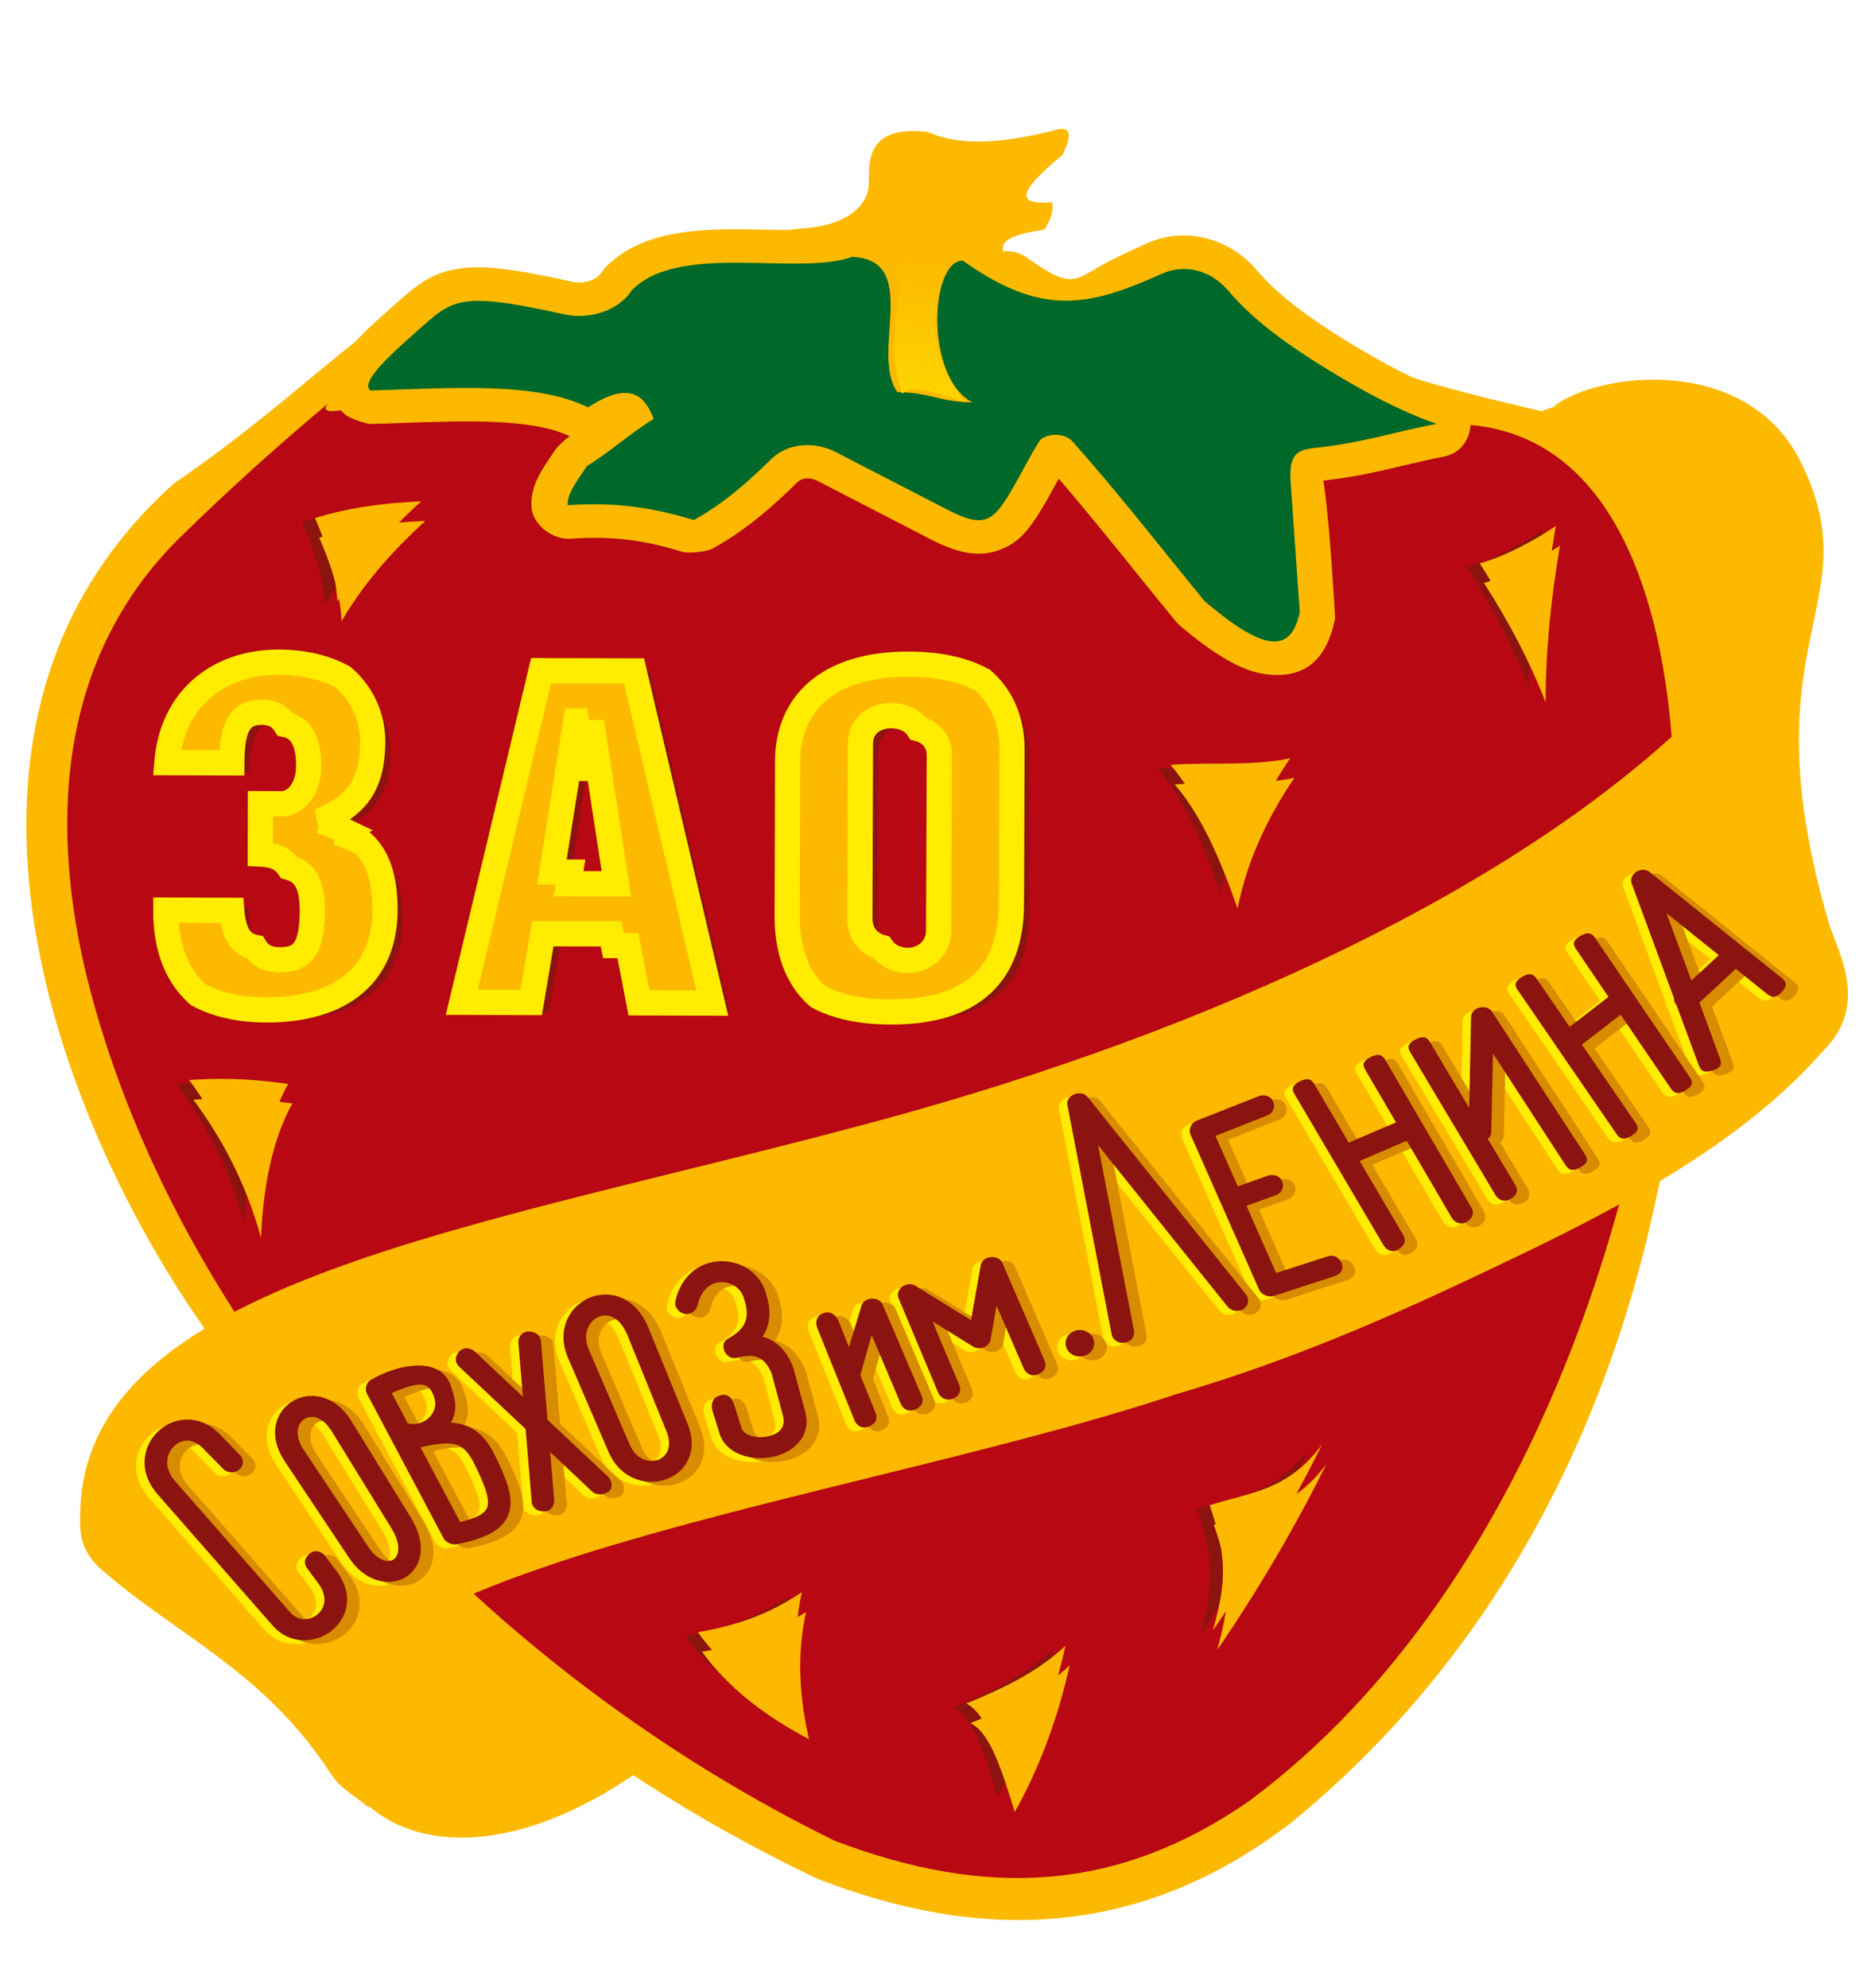 <svg width="16" height="17" viewBox="0 0 16 17" fill="none" xmlns="http://www.w3.org/2000/svg">
<path d="M13.057 3.568C14.002 4.134 14.001 5.327 14.21 6.614C16.077 5.186 15.002 2.695 13.057 3.568Z" fill="url(#paint0_linear)"/>
<path d="M13.366 3.458C14.1 3.898 14.606 4.643 14.768 5.643C16.219 4.533 14.877 2.779 13.366 3.458Z" fill="url(#paint1_linear)"/>
<path d="M5.498 15.121C3.194 16.758 1.889 14.574 3.762 13.663C4.34 14.149 4.919 14.635 5.498 15.121Z" fill="url(#paint2_linear)"/>
<path d="M3.774 2.445C3.113 2.747 2.544 3.412 1.491 4.131C-0.77 6.147 0.436 9.472 1.723 11.322C3.124 13.623 4.935 15.078 6.977 16.059C8.372 16.606 9.737 16.585 11.039 15.587C12.685 14.243 13.726 12.364 14.177 10.18C14.642 8.271 15.087 5.061 13.338 3.553C12.297 3.306 11.395 3.112 10.711 2.53C10.401 2.188 10.151 2.019 9.486 2.344C9.217 2.553 8.455 2.324 8.58 2.142C8.548 2.061 8.665 2.002 8.93 1.964C8.987 1.879 9.01 1.801 8.998 1.73C8.763 1.745 8.617 1.71 9.087 1.324C9.156 1.175 9.19 1.053 8.982 1.123C8.459 1.251 8.148 1.225 7.934 1.128C7.475 1.076 7.423 1.297 7.43 1.557C7.432 1.78 7.205 1.931 6.874 1.952C6.206 2.025 5.605 2.065 5.161 2.428C4.734 2.62 4.161 2.249 3.774 2.445Z" fill="url(#paint3_linear)"/>
<path d="M14.319 6.991C14.332 5.502 13.95 3.632 12.424 3.627C8.585 4.774 5.356 2.975 4.343 3.154C3.724 3.263 2.621 3.672 2.805 3.45C2.288 3.885 1.916 4.228 1.545 4.59C0.496 5.616 0.379 7.088 0.809 8.605C1.666 11.633 4.213 14.307 7.139 15.74C8.431 16.23 9.555 16.182 10.683 15.399C13.175 13.55 14.294 9.831 14.319 6.991V6.991Z" fill="url(#paint4_linear)"/>
<path fill-rule="evenodd" clip-rule="evenodd" d="M10.236 12.905C10.403 13.373 10.364 13.607 10.264 13.976C10.618 13.456 10.93 12.925 11.198 12.384C10.902 12.784 10.58 12.793 10.236 12.905ZM8.154 14.6C8.329 14.684 8.429 15.029 8.534 15.359C8.742 14.988 8.898 14.57 9.004 14.105C8.76 14.334 8.461 14.473 8.154 14.6V14.6ZM6.749 13.648C6.665 14.028 6.694 14.388 6.774 14.737C6.371 14.526 6.067 14.277 5.86 13.99C6.138 13.939 6.422 13.866 6.749 13.648V13.648ZM1.51 9.269C1.743 9.25 2.012 9.253 2.356 9.301C2.197 9.588 2.108 9.971 2.088 10.451C1.956 9.971 1.75 9.596 1.51 9.269V9.269ZM2.586 4.463C2.678 4.68 2.761 4.903 2.777 5.176C2.948 4.883 3.187 4.598 3.493 4.32C3.183 4.333 2.878 4.371 2.586 4.463ZM12.546 4.85C12.762 5.188 12.936 5.519 13.074 5.872C13.071 5.438 13.12 4.98 13.195 4.532C13.004 4.661 12.753 4.793 12.546 4.85ZM9.902 6.573C10.136 6.849 10.297 7.228 10.438 7.636C10.521 7.219 10.699 6.848 10.925 6.518C10.595 6.586 10.226 6.549 9.902 6.573Z" fill="#8B1310"/>
<path d="M2.955 3.547C2.751 3.369 2.816 3.162 3.03 2.93C3.136 2.815 3.288 2.681 3.451 2.538C3.619 2.391 3.755 2.306 4.012 2.288C4.208 2.275 4.468 2.314 4.902 2.411C4.945 2.42 5 2.417 5.051 2.398C5.088 2.385 5.12 2.364 5.139 2.335C5.141 2.332 5.172 2.291 5.174 2.289C5.514 1.941 6.058 1.953 6.561 1.964C6.812 1.969 7.05 1.975 7.173 1.929C7.338 1.869 7.258 2.005 7.298 2.165C7.342 2.34 7.34 2.51 7.338 2.682C7.336 2.834 7.334 3.423 7.371 3.547C7.462 3.556 8.169 3.536 8.26 3.55C8.277 3.552 8.293 3.555 8.31 3.557C8.308 3.496 8.308 2.998 8.308 2.936C8.307 2.753 8.306 2.571 8.289 2.476C8.244 2.232 8.569 2.052 8.781 2.202C9.218 2.511 9.168 2.381 9.576 2.188C9.646 2.154 9.72 2.12 9.8 2.084C9.965 2.009 10.145 1.994 10.318 2.038L10.319 2.039C10.477 2.079 10.626 2.169 10.746 2.308C10.824 2.399 10.912 2.485 11.018 2.571C11.131 2.663 11.259 2.753 11.409 2.849C11.517 2.918 11.677 3.016 11.853 3.112C12.024 3.204 12.214 3.296 12.391 3.356C12.659 3.447 12.627 3.851 12.347 3.904C12.245 3.923 12.12 3.953 11.996 3.982C11.785 4.032 11.577 4.081 11.317 4.109C11.328 4.181 11.366 4.417 11.418 5.286C11.344 5.648 11.155 5.806 10.825 5.765C10.625 5.741 10.387 5.601 10.091 5.35C10.089 5.348 10.055 5.313 10.054 5.312C9.928 5.158 9.831 5.039 9.734 4.918C9.505 4.634 9.274 4.348 9.054 4.093C9.045 4.107 9.038 4.122 9.03 4.136C8.999 4.193 8.968 4.251 8.909 4.35C8.8 4.531 8.707 4.647 8.54 4.705C8.367 4.765 8.196 4.733 7.958 4.611L6.988 4.11C6.96 4.096 6.922 4.088 6.883 4.092C6.862 4.095 6.839 4.105 6.819 4.124C6.721 4.22 6.615 4.319 6.495 4.417C6.375 4.515 6.242 4.609 6.091 4.692C6.044 4.718 5.885 4.734 5.833 4.718C5.691 4.673 5.543 4.638 5.386 4.617C5.234 4.598 5.067 4.592 4.88 4.606C4.724 4.618 4.557 4.485 4.545 4.34C4.532 4.166 4.625 4.028 4.719 3.89C4.723 3.884 4.727 3.878 4.755 3.836C4.763 3.824 4.839 3.752 4.852 3.744C4.859 3.74 4.866 3.736 4.874 3.731C4.555 3.577 3.99 3.597 3.425 3.617C3.345 3.62 3.266 3.623 3.177 3.625C3.131 3.627 2.988 3.576 2.955 3.547V3.547Z" fill="url(#paint5_linear)"/>
<path d="M3.167 3.339C3.077 3.261 3.35 3.02 3.664 2.745C3.895 2.543 4.03 2.511 4.831 2.689C5.014 2.73 5.279 2.674 5.404 2.481C5.809 2.067 6.827 2.365 7.287 2.196C7.884 2.223 7.436 3.019 7.674 3.353C7.954 3.355 8.035 3.438 8.316 3.44C7.91 3.233 7.95 2.235 8.232 2.228C8.905 2.704 9.295 2.629 9.935 2.341C10.124 2.256 10.346 2.302 10.504 2.486C10.684 2.697 10.907 2.875 11.233 3.084C11.456 3.226 11.897 3.493 12.285 3.624C11.929 3.692 11.645 3.788 11.261 3.828C11.093 3.845 11.021 3.878 11.037 4.122C11.063 4.493 11.089 4.863 11.115 5.234C11.039 5.6 10.797 5.563 10.3 5.139C9.928 4.685 9.552 4.201 9.17 3.773C9.116 3.711 8.98 3.693 8.895 3.761C8.781 3.944 8.743 4.037 8.639 4.211C8.49 4.459 8.412 4.518 8.108 4.361L7.138 3.861C6.997 3.789 6.759 3.766 6.594 3.927C6.405 4.112 6.194 4.303 5.933 4.447C5.614 4.347 5.267 4.289 4.855 4.32C4.847 4.22 4.944 4.1 5.02 3.984C5.222 3.862 5.387 3.705 5.589 3.583C5.482 3.273 5.265 3.332 5.028 3.483C4.582 3.261 3.856 3.319 3.167 3.339V3.339Z" fill="url(#paint6_linear)"/>
<path d="M0.873 13.425C0.738 13.312 0.675 13.167 0.686 12.989C0.662 10.937 4.078 10.518 7.57 9.567C10.287 8.827 12.99 7.608 14.537 6.07C16.04 4.576 15.234 2.975 13.285 3.476C13.671 3.178 14.94 3.025 15.399 3.95C16.01 5.181 14.922 5.441 15.638 7.887C15.708 8.128 15.995 8.584 15.593 8.983C14.974 9.689 14.081 10.214 12.976 10.742C12.118 11.153 11.19 11.589 10.043 11.926C8.472 12.449 6.163 12.874 4.627 13.408C3.506 13.798 2.797 14.182 3.089 15.026C3.293 14.553 3.529 14.245 3.865 14.005C3.448 14.454 3.272 14.917 3.155 15.457C3.048 15.364 2.911 15.293 2.835 15.176C2.264 14.291 1.523 13.992 0.873 13.425V13.425Z" fill="url(#paint7_linear)"/>
<path d="M2.797 14.744C2.595 14.491 2.352 14.272 2.094 14.068C1.738 13.795 1.357 13.553 1.018 13.261C0.94 13.19 0.911 13.113 0.913 13.012C0.98 11.41 3.155 10.94 4.485 10.572C5.705 10.252 6.938 9.974 8.149 9.624C9.173 9.316 10.163 8.957 11.133 8.524C12.506 7.889 14.457 6.857 15.229 5.553C15.078 6.396 15.196 7.155 15.426 7.971C15.502 8.192 15.624 8.414 15.55 8.65C15.405 9.022 14.714 9.501 14.414 9.704C13.145 10.542 11.468 11.278 9.97 11.726C8.965 12.054 7.929 12.293 6.901 12.548C5.968 12.781 5.031 13.016 4.138 13.361C3.528 13.605 2.714 14.009 2.797 14.744V14.744Z" fill="url(#paint8_linear)"/>
<path fill-rule="evenodd" clip-rule="evenodd" d="M3.99 11.592L4.4 11.976L4.361 11.514C4.357 11.47 4.389 11.418 4.45 11.418C4.511 11.418 4.55 11.456 4.553 11.5L4.609 12.173L5.13 12.663C5.164 12.695 5.169 12.762 5.13 12.789C5.09 12.817 5.027 12.82 4.993 12.788L4.632 12.449L4.667 12.861C4.67 12.906 4.639 12.957 4.578 12.957C4.517 12.957 4.478 12.919 4.474 12.875L4.422 12.252L3.853 11.717C3.819 11.685 3.813 11.635 3.854 11.591C3.894 11.546 3.957 11.56 3.99 11.592V11.592ZM9.434 11.441L9.055 9.481C9.039 9.398 9.174 9.344 9.228 9.412L10.582 11.101C10.611 11.137 10.608 11.196 10.562 11.226C10.516 11.256 10.456 11.243 10.427 11.207L9.318 9.824L9.624 11.409C9.633 11.453 9.61 11.503 9.546 11.513C9.482 11.523 9.442 11.485 9.434 11.441V11.441ZM10.764 9.572L10.322 9.746L10.513 10.178L10.768 10.087C10.813 10.071 10.875 10.085 10.893 10.138C10.912 10.19 10.883 10.237 10.838 10.253L10.586 10.343L10.841 10.919L11.276 10.777C11.322 10.763 11.373 10.772 11.4 10.832C11.426 10.892 11.386 10.931 11.34 10.946L10.818 11.115C10.775 11.129 10.714 11.104 10.697 11.065L10.107 9.732C10.089 9.692 10.115 9.633 10.159 9.616L10.689 9.407C10.733 9.389 10.793 9.399 10.816 9.454C10.838 9.51 10.809 9.554 10.764 9.572V9.572ZM11.175 9.316L11.462 9.803L11.866 9.63L11.61 9.192C11.587 9.153 11.564 9.114 11.649 9.071C11.735 9.029 11.758 9.069 11.78 9.108L12.511 10.359C12.534 10.399 12.527 10.448 12.472 10.48C12.416 10.513 12.363 10.483 12.34 10.444L11.957 9.788L11.555 9.96L11.928 10.594C11.951 10.633 11.948 10.677 11.889 10.715C11.831 10.752 11.781 10.718 11.758 10.679L11.005 9.401C10.982 9.362 10.959 9.322 11.044 9.28C11.129 9.237 11.152 9.276 11.175 9.316V9.316ZM12.164 8.957L12.492 9.506L12.508 8.728C12.509 8.646 12.641 8.613 12.687 8.684L13.475 9.893C13.499 9.931 13.524 9.97 13.442 10.016C13.359 10.062 13.334 10.024 13.309 9.985L12.694 9.041L12.681 9.693C12.681 9.723 12.68 9.754 12.649 9.77L12.884 10.164C12.908 10.203 12.91 10.25 12.847 10.285C12.783 10.319 12.739 10.289 12.715 10.249L11.995 9.043C11.972 9.003 11.948 8.964 12.033 8.921C12.117 8.878 12.141 8.918 12.164 8.957ZM13.077 8.414L13.351 8.814L13.683 8.557L13.412 8.159C13.387 8.121 13.361 8.084 13.443 8.036C13.524 7.989 13.55 8.027 13.576 8.065L14.371 9.234C14.397 9.272 14.423 9.31 14.341 9.357C14.259 9.404 14.234 9.367 14.208 9.329L13.787 8.71L13.455 8.966L13.907 9.623C13.933 9.661 13.959 9.699 13.877 9.747C13.795 9.794 13.769 9.757 13.743 9.719L13.246 8.993C13.24 8.986 13.235 8.979 13.232 8.973L12.914 8.51C12.888 8.472 12.862 8.434 12.944 8.386C13.025 8.339 13.051 8.376 13.077 8.414V8.414ZM15.028 8.524L14.772 8.318L14.461 8.606L14.633 9.073C14.649 9.115 14.664 9.158 14.573 9.187C14.482 9.215 14.466 9.173 14.451 9.131L14.265 8.628C14.245 8.605 14.241 8.586 14.244 8.571L13.881 7.586C13.852 7.507 13.967 7.435 14.035 7.49L15.155 8.389C15.191 8.418 15.228 8.448 15.165 8.515C15.101 8.582 15.065 8.553 15.028 8.524V8.524ZM14.626 8.2L14.179 7.842L14.391 8.418L14.626 8.2ZM7.098 11.326L7.188 11.551L7.295 11.195C7.322 11.12 7.446 11.117 7.477 11.191L7.809 11.969C7.827 12.011 7.818 12.057 7.755 12.085C7.691 12.113 7.647 12.076 7.629 12.034L7.382 11.449L7.288 11.782C7.287 11.785 7.286 11.787 7.285 11.79L7.416 12.115C7.433 12.157 7.423 12.204 7.359 12.23C7.295 12.256 7.252 12.219 7.235 12.178L6.917 11.388C6.9 11.347 6.903 11.288 6.966 11.262C7.03 11.236 7.081 11.284 7.098 11.326V11.326ZM8.682 11.734L8.45 11.197L8.399 11.488C8.388 11.55 8.306 11.583 8.25 11.547L7.903 11.333L8.131 11.877C8.149 11.919 8.136 11.971 8.076 11.993C8.016 12.015 7.969 11.983 7.951 11.942L7.612 11.133C7.58 11.058 7.683 10.982 7.756 11.027L8.232 11.322L8.315 10.851C8.329 10.77 8.466 10.756 8.5 10.833L8.861 11.668C8.879 11.709 8.866 11.757 8.808 11.784C8.749 11.811 8.7 11.775 8.682 11.734V11.734ZM3.278 11.944L3.415 12.204C3.548 12.241 3.696 12.113 3.636 11.966C3.594 11.864 3.544 11.829 3.278 11.944ZM3.524 12.409L3.862 13.048C4.009 13.013 4.079 12.972 4.096 12.917C4.118 12.844 4.07 12.725 3.987 12.556C3.938 12.455 3.888 12.401 3.822 12.384C3.754 12.366 3.659 12.377 3.524 12.409V12.409ZM3.063 11.946C3.044 11.91 3.062 11.853 3.099 11.832C3.16 11.796 3.23 11.765 3.301 11.744C3.382 11.719 3.465 11.705 3.538 11.71C3.628 11.717 3.704 11.75 3.752 11.819C3.762 11.835 3.771 11.852 3.777 11.87C3.813 11.969 3.84 12.057 3.804 12.155C3.798 12.169 3.791 12.184 3.783 12.198C3.816 12.2 3.846 12.204 3.875 12.212C4.003 12.245 4.088 12.329 4.163 12.482C4.264 12.688 4.32 12.839 4.282 12.965C4.241 13.101 4.106 13.184 3.829 13.238C3.794 13.245 3.738 13.22 3.722 13.19L3.063 11.946ZM4.965 11.576L5.312 12.383C5.351 12.475 5.419 12.519 5.485 12.524C5.509 12.526 5.533 12.524 5.554 12.516C5.574 12.509 5.593 12.497 5.609 12.481C5.65 12.439 5.666 12.366 5.626 12.268L5.293 11.451C5.248 11.339 5.182 11.289 5.12 11.282C5.097 11.279 5.074 11.283 5.053 11.291C5.03 11.299 5.009 11.313 4.992 11.332L4.991 11.332C4.941 11.385 4.92 11.473 4.965 11.577L4.965 11.576ZM4.785 11.642C4.71 11.469 4.753 11.313 4.847 11.214L4.847 11.214C4.884 11.175 4.929 11.145 4.979 11.126C5.03 11.106 5.086 11.098 5.143 11.105C5.271 11.119 5.399 11.204 5.474 11.389L5.807 12.206C5.876 12.376 5.838 12.514 5.752 12.601C5.717 12.638 5.672 12.665 5.622 12.683C5.573 12.7 5.521 12.707 5.468 12.702C5.336 12.691 5.202 12.612 5.132 12.449L4.785 11.642ZM5.703 11.16C5.736 11.015 5.814 10.919 5.908 10.867C5.97 10.832 6.037 10.817 6.104 10.817C6.171 10.818 6.236 10.835 6.294 10.866C6.385 10.915 6.458 10.999 6.483 11.111C6.522 11.238 6.513 11.342 6.467 11.43C6.462 11.441 6.455 11.452 6.449 11.463C6.461 11.466 6.473 11.47 6.485 11.475C6.581 11.513 6.659 11.591 6.711 11.726C6.711 11.726 6.714 11.734 6.714 11.734L6.813 12.101C6.853 12.25 6.79 12.361 6.686 12.429C6.644 12.457 6.595 12.476 6.545 12.488C6.496 12.499 6.444 12.504 6.393 12.5C6.252 12.49 6.121 12.421 6.081 12.29L6.022 12.101C6.008 12.057 6.007 11.987 6.087 11.965C6.167 11.943 6.195 12.008 6.208 12.051L6.267 12.241C6.283 12.29 6.342 12.317 6.407 12.322C6.437 12.324 6.468 12.321 6.498 12.314C6.527 12.308 6.554 12.297 6.575 12.283C6.617 12.255 6.642 12.209 6.625 12.145L6.527 11.779C6.495 11.701 6.455 11.658 6.408 11.639C6.359 11.62 6.297 11.624 6.228 11.644C6.136 11.669 6.069 11.525 6.151 11.48C6.217 11.445 6.267 11.404 6.293 11.354C6.318 11.305 6.322 11.242 6.296 11.16C6.296 11.159 6.295 11.152 6.295 11.152C6.282 11.092 6.244 11.046 6.197 11.021C6.167 11.005 6.135 10.996 6.102 10.996C6.07 10.996 6.037 11.003 6.008 11.02C5.956 11.048 5.913 11.105 5.893 11.196C5.883 11.24 5.831 11.279 5.778 11.266C5.726 11.253 5.693 11.204 5.703 11.16V11.16ZM2.365 12.531L2.366 12.532C2.257 12.373 2.262 12.222 2.326 12.118C2.353 12.073 2.39 12.037 2.434 12.012C2.479 11.986 2.53 11.971 2.584 11.969C2.704 11.966 2.836 12.028 2.932 12.182L3.439 13.005C3.544 13.176 3.545 13.322 3.491 13.42C3.467 13.464 3.432 13.499 3.389 13.523C3.347 13.547 3.299 13.559 3.247 13.559C3.134 13.559 3.008 13.497 2.914 13.356L2.365 12.531ZM2.529 12.437L2.529 12.438L3.079 13.263C3.133 13.345 3.196 13.38 3.247 13.381C3.262 13.381 3.277 13.377 3.289 13.37C3.301 13.364 3.311 13.353 3.319 13.339C3.346 13.29 3.34 13.205 3.271 13.094L2.764 12.271C2.709 12.182 2.645 12.147 2.59 12.148C2.571 12.149 2.552 12.154 2.536 12.163C2.519 12.173 2.505 12.187 2.494 12.205C2.462 12.258 2.463 12.341 2.529 12.437V12.437ZM1.835 12.593L1.662 12.415C1.605 12.357 1.543 12.342 1.491 12.356C1.467 12.363 1.445 12.375 1.425 12.391C1.405 12.408 1.388 12.43 1.376 12.455C1.344 12.522 1.35 12.611 1.424 12.696L2.41 13.821C2.455 13.872 2.512 13.886 2.564 13.875C2.588 13.87 2.611 13.86 2.632 13.845C2.653 13.831 2.67 13.812 2.682 13.79C2.714 13.734 2.712 13.656 2.648 13.569L2.552 13.441C2.525 13.404 2.527 13.358 2.577 13.317C2.626 13.277 2.684 13.303 2.711 13.34L2.807 13.468C2.918 13.617 2.915 13.762 2.854 13.872C2.828 13.918 2.792 13.957 2.75 13.987C2.707 14.018 2.658 14.039 2.606 14.05C2.488 14.075 2.357 14.044 2.26 13.934L1.274 12.808C1.147 12.664 1.141 12.505 1.199 12.383C1.222 12.335 1.256 12.293 1.296 12.259C1.337 12.224 1.385 12.198 1.438 12.184C1.556 12.152 1.691 12.179 1.805 12.296L1.979 12.473C2.011 12.507 2.018 12.562 1.972 12.599C1.925 12.637 1.868 12.626 1.835 12.593V12.593ZM9.137 11.408C9.17 11.402 9.203 11.409 9.23 11.425C9.256 11.441 9.275 11.466 9.282 11.496C9.289 11.527 9.282 11.557 9.265 11.581C9.247 11.605 9.22 11.623 9.187 11.63C9.154 11.636 9.121 11.629 9.095 11.613C9.069 11.598 9.049 11.572 9.042 11.542C9.036 11.511 9.043 11.481 9.06 11.457C9.077 11.432 9.105 11.414 9.137 11.408V11.408Z" fill="#FFEC00"/>
<path fill-rule="evenodd" clip-rule="evenodd" d="M4.171 11.592L4.58 11.976L4.541 11.514C4.537 11.469 4.569 11.418 4.63 11.418C4.691 11.418 4.73 11.456 4.733 11.5L4.789 12.173L5.31 12.662C5.344 12.694 5.349 12.762 5.31 12.789C5.27 12.816 5.207 12.82 5.173 12.788L4.812 12.449L4.847 12.861C4.85 12.905 4.819 12.957 4.758 12.957C4.697 12.957 4.658 12.919 4.654 12.875L4.603 12.252L4.033 11.717C3.999 11.685 3.994 11.635 4.034 11.591C4.075 11.546 4.137 11.56 4.171 11.592V11.592ZM9.614 11.441L9.235 9.481C9.219 9.398 9.354 9.344 9.408 9.412L10.762 11.101C10.791 11.137 10.789 11.196 10.742 11.226C10.696 11.256 10.636 11.243 10.607 11.207L9.498 9.824L9.804 11.409C9.813 11.453 9.791 11.503 9.726 11.513C9.662 11.523 9.622 11.485 9.614 11.441V11.441ZM10.944 9.572L10.502 9.746L10.693 10.178L10.949 10.087C10.994 10.07 11.055 10.085 11.074 10.138C11.092 10.19 11.063 10.237 11.018 10.253L10.767 10.343L11.021 10.918L11.457 10.777C11.502 10.763 11.553 10.772 11.58 10.832C11.606 10.892 11.566 10.931 11.52 10.946L10.998 11.115C10.955 11.129 10.894 11.104 10.877 11.064L10.288 9.732C10.27 9.691 10.296 9.633 10.339 9.616L10.869 9.407C10.914 9.389 10.973 9.399 10.996 9.454C11.018 9.51 10.989 9.554 10.944 9.572ZM11.355 9.315L11.642 9.803L12.046 9.63L11.79 9.192C11.767 9.153 11.744 9.114 11.829 9.071C11.915 9.029 11.938 9.068 11.961 9.108L12.691 10.359C12.714 10.398 12.707 10.448 12.652 10.48C12.597 10.512 12.544 10.483 12.521 10.444L12.138 9.787L11.735 9.96L12.108 10.593C12.131 10.633 12.128 10.677 12.069 10.715C12.011 10.752 11.961 10.718 11.938 10.679L11.185 9.401C11.162 9.361 11.139 9.322 11.224 9.28C11.309 9.237 11.332 9.276 11.355 9.315ZM12.344 8.957L12.672 9.506L12.688 8.728C12.69 8.645 12.821 8.613 12.867 8.683L13.655 9.893C13.68 9.931 13.705 9.97 13.622 10.016C13.539 10.062 13.514 10.023 13.489 9.985L12.874 9.041L12.861 9.693C12.861 9.723 12.86 9.754 12.829 9.769L13.065 10.164C13.088 10.203 13.09 10.25 13.027 10.285C12.963 10.319 12.919 10.288 12.895 10.249L12.175 9.042C12.152 9.003 12.128 8.964 12.213 8.921C12.297 8.878 12.321 8.917 12.344 8.957ZM13.257 8.414L13.531 8.813L13.863 8.557L13.592 8.159C13.567 8.121 13.541 8.083 13.623 8.036C13.704 7.989 13.73 8.027 13.756 8.064L14.551 9.234C14.577 9.272 14.603 9.31 14.521 9.357C14.44 9.404 14.414 9.366 14.388 9.328L13.967 8.709L13.636 8.965L14.087 9.623C14.113 9.661 14.139 9.699 14.057 9.747C13.975 9.794 13.95 9.756 13.924 9.719L13.426 8.993C13.42 8.986 13.415 8.979 13.412 8.973L13.094 8.509C13.068 8.472 13.042 8.434 13.124 8.386C13.206 8.339 13.232 8.376 13.257 8.414V8.414ZM15.208 8.524L14.952 8.318L14.641 8.606L14.813 9.073C14.829 9.115 14.845 9.158 14.753 9.186C14.662 9.215 14.646 9.173 14.631 9.13L14.445 8.627C14.426 8.604 14.421 8.586 14.424 8.57L14.061 7.586C14.032 7.507 14.148 7.435 14.215 7.49L15.335 8.389C15.371 8.418 15.408 8.447 15.345 8.515C15.281 8.582 15.245 8.553 15.208 8.524V8.524ZM14.806 8.2L14.359 7.841L14.572 8.418L14.806 8.2ZM7.278 11.326L7.368 11.551L7.475 11.195C7.502 11.12 7.626 11.117 7.657 11.19L7.989 11.969C8.007 12.011 7.999 12.057 7.935 12.085C7.871 12.112 7.827 12.076 7.809 12.034L7.562 11.448L7.468 11.782C7.467 11.785 7.466 11.787 7.465 11.79L7.596 12.115C7.613 12.157 7.603 12.204 7.539 12.23C7.475 12.256 7.432 12.219 7.415 12.177L7.097 11.388C7.08 11.346 7.083 11.288 7.147 11.262C7.211 11.236 7.261 11.284 7.278 11.326V11.326ZM8.862 11.734L8.63 11.197L8.579 11.487C8.568 11.55 8.487 11.582 8.43 11.547L8.083 11.333L8.312 11.877C8.329 11.919 8.317 11.97 8.256 11.993C8.196 12.015 8.149 11.983 8.131 11.941L7.792 11.133C7.761 11.057 7.863 10.982 7.936 11.027L8.412 11.322L8.495 10.851C8.509 10.77 8.646 10.755 8.68 10.832L9.041 11.667C9.059 11.709 9.046 11.756 8.988 11.784C8.929 11.811 8.88 11.775 8.862 11.734V11.734ZM3.458 11.944L3.595 12.203C3.728 12.24 3.877 12.112 3.816 11.966C3.774 11.864 3.724 11.828 3.458 11.944ZM3.704 12.409L4.043 13.047C4.189 13.013 4.259 12.972 4.276 12.917C4.298 12.844 4.25 12.725 4.167 12.556C4.118 12.455 4.069 12.401 4.002 12.384C3.935 12.366 3.839 12.377 3.704 12.409V12.409ZM3.244 11.946C3.225 11.91 3.243 11.853 3.279 11.832C3.34 11.796 3.411 11.765 3.481 11.743C3.562 11.719 3.645 11.705 3.719 11.71C3.808 11.717 3.885 11.749 3.932 11.819C3.943 11.835 3.951 11.852 3.958 11.87C3.994 11.969 4.02 12.057 3.984 12.155C3.978 12.169 3.972 12.183 3.963 12.197C3.996 12.199 4.026 12.204 4.055 12.211C4.183 12.245 4.268 12.329 4.343 12.482C4.444 12.688 4.5 12.839 4.462 12.965C4.421 13.101 4.287 13.184 4.009 13.238C3.974 13.245 3.919 13.22 3.903 13.19L3.244 11.946ZM5.145 11.576L5.492 12.383C5.531 12.475 5.599 12.519 5.665 12.524C5.689 12.526 5.713 12.523 5.734 12.516C5.755 12.509 5.773 12.497 5.789 12.481C5.831 12.439 5.846 12.366 5.806 12.268L5.474 11.451C5.428 11.339 5.362 11.288 5.3 11.282C5.277 11.279 5.254 11.282 5.233 11.291C5.21 11.299 5.189 11.313 5.172 11.332L5.172 11.332C5.121 11.385 5.1 11.473 5.145 11.576L5.145 11.576ZM4.965 11.642C4.89 11.469 4.933 11.312 5.027 11.214L5.027 11.214C5.064 11.175 5.109 11.145 5.16 11.125C5.211 11.106 5.266 11.098 5.323 11.104C5.451 11.119 5.579 11.204 5.654 11.388L5.987 12.206C6.056 12.376 6.019 12.514 5.933 12.601C5.897 12.638 5.852 12.665 5.802 12.683C5.754 12.7 5.701 12.707 5.648 12.702C5.516 12.691 5.382 12.612 5.312 12.449L4.965 11.642ZM5.883 11.16C5.916 11.015 5.994 10.919 6.088 10.866C6.15 10.832 6.217 10.816 6.284 10.817C6.351 10.818 6.417 10.835 6.474 10.866C6.566 10.915 6.638 10.999 6.663 11.111C6.702 11.238 6.693 11.342 6.648 11.43C6.642 11.441 6.636 11.452 6.629 11.462C6.641 11.466 6.653 11.47 6.665 11.475C6.761 11.513 6.84 11.591 6.891 11.726C6.891 11.726 6.894 11.734 6.894 11.734L6.993 12.101C7.033 12.25 6.971 12.361 6.866 12.429C6.824 12.457 6.776 12.476 6.725 12.488C6.676 12.499 6.624 12.503 6.573 12.5C6.432 12.49 6.302 12.421 6.261 12.29L6.202 12.1C6.188 12.057 6.187 11.986 6.267 11.964C6.347 11.942 6.375 12.008 6.388 12.051L6.447 12.241C6.463 12.29 6.522 12.317 6.587 12.321C6.617 12.323 6.649 12.321 6.679 12.314C6.707 12.307 6.734 12.297 6.755 12.283C6.797 12.255 6.822 12.209 6.805 12.144L6.707 11.779C6.676 11.701 6.635 11.658 6.588 11.639C6.539 11.62 6.477 11.624 6.408 11.643C6.317 11.669 6.249 11.525 6.332 11.48C6.397 11.445 6.447 11.404 6.473 11.353C6.498 11.305 6.502 11.242 6.477 11.159C6.477 11.159 6.475 11.152 6.475 11.152C6.462 11.091 6.425 11.046 6.377 11.021C6.347 11.005 6.315 10.996 6.282 10.996C6.25 10.995 6.217 11.003 6.188 11.019C6.137 11.048 6.093 11.105 6.073 11.196C6.063 11.24 6.011 11.279 5.958 11.266C5.906 11.253 5.873 11.204 5.883 11.16V11.16ZM2.545 12.531L2.546 12.532C2.437 12.373 2.442 12.222 2.506 12.117C2.533 12.073 2.57 12.037 2.614 12.012C2.659 11.986 2.711 11.971 2.765 11.969C2.885 11.966 3.016 12.027 3.112 12.182L3.619 13.005C3.724 13.176 3.725 13.322 3.671 13.42C3.647 13.464 3.612 13.499 3.57 13.523C3.528 13.547 3.479 13.559 3.427 13.559C3.314 13.559 3.188 13.497 3.095 13.356L2.545 12.531ZM2.709 12.437L2.71 12.438L3.259 13.263C3.313 13.344 3.376 13.38 3.427 13.38C3.443 13.381 3.457 13.377 3.469 13.37C3.481 13.363 3.491 13.353 3.499 13.339C3.526 13.289 3.52 13.205 3.451 13.094L2.944 12.27C2.889 12.182 2.825 12.146 2.771 12.148C2.751 12.148 2.732 12.154 2.716 12.163C2.7 12.173 2.685 12.187 2.674 12.204C2.642 12.258 2.644 12.341 2.709 12.437V12.437ZM2.016 12.592L1.842 12.415C1.785 12.357 1.723 12.342 1.672 12.356C1.647 12.363 1.625 12.375 1.606 12.391C1.585 12.408 1.568 12.43 1.556 12.455C1.524 12.522 1.53 12.611 1.604 12.696L2.59 13.821C2.635 13.872 2.693 13.886 2.744 13.875C2.768 13.87 2.792 13.86 2.812 13.845C2.833 13.83 2.85 13.811 2.863 13.79C2.894 13.734 2.892 13.655 2.828 13.569L2.732 13.441C2.705 13.404 2.707 13.357 2.757 13.317C2.806 13.276 2.864 13.303 2.891 13.34L2.987 13.468C3.098 13.617 3.095 13.762 3.034 13.872C3.008 13.918 2.972 13.957 2.93 13.987C2.888 14.017 2.838 14.039 2.786 14.05C2.668 14.075 2.537 14.044 2.44 13.933L1.454 12.808C1.328 12.664 1.321 12.505 1.38 12.383C1.403 12.335 1.436 12.292 1.476 12.259C1.517 12.224 1.566 12.198 1.618 12.184C1.736 12.152 1.871 12.178 1.986 12.296L2.159 12.473C2.191 12.506 2.199 12.561 2.152 12.599C2.105 12.637 2.048 12.626 2.016 12.592V12.592ZM9.318 11.408C9.351 11.401 9.383 11.408 9.41 11.424C9.436 11.44 9.456 11.466 9.462 11.496C9.469 11.526 9.462 11.557 9.445 11.581C9.428 11.605 9.4 11.623 9.367 11.63C9.334 11.636 9.301 11.629 9.275 11.613C9.249 11.597 9.229 11.572 9.222 11.541C9.216 11.511 9.223 11.481 9.24 11.457C9.258 11.432 9.285 11.414 9.318 11.408V11.408Z" fill="#D88D00"/>
<path fill-rule="evenodd" clip-rule="evenodd" d="M4.063 11.558L4.472 11.943L4.433 11.481C4.43 11.436 4.461 11.385 4.522 11.385C4.583 11.384 4.622 11.422 4.626 11.467L4.682 12.14L5.203 12.629C5.236 12.661 5.242 12.728 5.202 12.756C5.162 12.783 5.099 12.787 5.065 12.755L4.705 12.416L4.739 12.828C4.743 12.872 4.711 12.924 4.65 12.924C4.589 12.924 4.55 12.886 4.547 12.841L4.495 12.219L3.925 11.684C3.892 11.652 3.886 11.602 3.926 11.557C3.967 11.513 4.029 11.526 4.063 11.558V11.558ZM9.506 11.408L9.128 9.448C9.111 9.365 9.246 9.311 9.3 9.379L10.655 11.068C10.683 11.104 10.681 11.162 10.634 11.192C10.588 11.222 10.528 11.21 10.499 11.174L9.39 9.791L9.697 11.376C9.705 11.42 9.683 11.47 9.618 11.48C9.554 11.49 9.515 11.452 9.506 11.408V11.408ZM10.836 9.538L10.394 9.713L10.585 10.144L10.841 10.053C10.886 10.037 10.947 10.052 10.966 10.104C10.984 10.157 10.955 10.204 10.91 10.22L10.659 10.31L10.913 10.885L11.349 10.744C11.394 10.729 11.445 10.739 11.472 10.799C11.498 10.858 11.458 10.898 11.412 10.912L10.89 11.082C10.847 11.095 10.787 11.07 10.769 11.031L10.18 9.699C10.162 9.658 10.188 9.6 10.231 9.583L10.761 9.374C10.806 9.356 10.865 9.365 10.888 9.421C10.91 9.476 10.881 9.521 10.836 9.538V9.538ZM11.247 9.282L11.534 9.77L11.938 9.597L11.682 9.159C11.659 9.12 11.636 9.08 11.722 9.038C11.807 8.996 11.83 9.035 11.853 9.074L12.583 10.326C12.606 10.365 12.599 10.415 12.544 10.447C12.489 10.479 12.436 10.45 12.413 10.41L12.03 9.754L11.627 9.927L12 10.56C12.023 10.599 12.02 10.644 11.961 10.681C11.903 10.719 11.853 10.685 11.83 10.645L11.077 9.367C11.054 9.328 11.031 9.289 11.116 9.246C11.201 9.204 11.224 9.243 11.247 9.282V9.282ZM12.236 8.923L12.564 9.473L12.58 8.695C12.582 8.612 12.713 8.58 12.759 8.65L13.547 9.86C13.572 9.898 13.597 9.936 13.514 9.982C13.431 10.028 13.406 9.99 13.381 9.952L12.767 9.008L12.753 9.659C12.753 9.69 12.752 9.72 12.722 9.736L12.957 10.13C12.98 10.169 12.982 10.217 12.919 10.251C12.855 10.286 12.811 10.255 12.787 10.216L12.067 9.009C12.044 8.97 12.02 8.931 12.105 8.888C12.19 8.845 12.213 8.884 12.236 8.923V8.923ZM13.149 8.381L13.423 8.78L13.755 8.524L13.485 8.126C13.459 8.088 13.433 8.05 13.515 8.003C13.597 7.955 13.622 7.993 13.648 8.031L14.444 9.201C14.469 9.238 14.495 9.276 14.413 9.324C14.332 9.371 14.306 9.333 14.28 9.295L13.859 8.676L13.528 8.932L13.979 9.59C14.005 9.628 14.031 9.666 13.949 9.713C13.867 9.761 13.842 9.723 13.816 9.685L13.318 8.96C13.312 8.952 13.307 8.946 13.304 8.939L12.986 8.476C12.96 8.438 12.934 8.401 13.016 8.353C13.098 8.305 13.124 8.343 13.149 8.381V8.381ZM15.1 8.49L14.844 8.284L14.533 8.573L14.705 9.04C14.721 9.082 14.737 9.124 14.646 9.153C14.554 9.182 14.539 9.14 14.523 9.097L14.337 8.594C14.318 8.571 14.313 8.553 14.316 8.537L13.953 7.553C13.924 7.474 14.04 7.402 14.107 7.456L15.227 8.355C15.264 8.385 15.3 8.414 15.237 8.482C15.174 8.549 15.137 8.52 15.1 8.49V8.49ZM14.698 8.167L14.251 7.808L14.464 8.384L14.698 8.167ZM7.17 11.293L7.26 11.518L7.368 11.161C7.394 11.087 7.518 11.084 7.549 11.157L7.882 11.936C7.899 11.977 7.891 12.024 7.827 12.052C7.763 12.079 7.719 12.043 7.702 12.001L7.454 11.415L7.36 11.749C7.359 11.751 7.358 11.754 7.357 11.757L7.488 12.082C7.505 12.124 7.495 12.171 7.431 12.197C7.368 12.223 7.324 12.186 7.307 12.144L6.989 11.355C6.972 11.313 6.975 11.255 7.039 11.229C7.103 11.203 7.153 11.251 7.17 11.293V11.293ZM8.754 11.7L8.522 11.164L8.471 11.454C8.46 11.516 8.379 11.549 8.322 11.514L7.975 11.299L8.204 11.844C8.221 11.886 8.209 11.937 8.148 11.96C8.088 11.982 8.041 11.95 8.023 11.908L7.684 11.1C7.653 11.024 7.755 10.948 7.828 10.994L8.304 11.288L8.387 10.818C8.401 10.736 8.538 10.722 8.572 10.799L8.933 11.634C8.951 11.676 8.939 11.723 8.88 11.75C8.821 11.778 8.772 11.742 8.754 11.7V11.7ZM3.35 11.911L3.487 12.17C3.62 12.207 3.769 12.079 3.708 11.933C3.666 11.831 3.616 11.795 3.35 11.911ZM3.596 12.376L3.935 13.014C4.081 12.979 4.151 12.939 4.168 12.884C4.19 12.811 4.142 12.692 4.059 12.522C4.01 12.421 3.961 12.368 3.894 12.35C3.827 12.333 3.731 12.344 3.596 12.376V12.376ZM3.136 11.913C3.117 11.877 3.135 11.819 3.171 11.798C3.232 11.763 3.303 11.732 3.373 11.71C3.454 11.685 3.537 11.672 3.611 11.677C3.7 11.683 3.777 11.716 3.824 11.786C3.835 11.802 3.843 11.819 3.85 11.836C3.886 11.936 3.913 12.024 3.876 12.122C3.87 12.136 3.864 12.15 3.856 12.164C3.888 12.166 3.918 12.171 3.947 12.178C4.075 12.212 4.16 12.296 4.235 12.449C4.336 12.655 4.392 12.806 4.354 12.932C4.313 13.067 4.179 13.151 3.902 13.205C3.866 13.212 3.811 13.187 3.795 13.156L3.136 11.913ZM5.037 11.543L5.384 12.35C5.423 12.442 5.491 12.486 5.557 12.491C5.581 12.493 5.605 12.49 5.626 12.483C5.647 12.475 5.666 12.464 5.681 12.448C5.723 12.405 5.738 12.332 5.698 12.235L5.366 11.417C5.32 11.306 5.254 11.255 5.192 11.248C5.169 11.246 5.146 11.249 5.125 11.257C5.102 11.266 5.082 11.28 5.064 11.298L5.064 11.299C5.013 11.351 4.992 11.44 5.037 11.543L5.037 11.543ZM4.857 11.609C4.782 11.435 4.825 11.279 4.919 11.18L4.919 11.181C4.956 11.142 5.002 11.111 5.052 11.092C5.103 11.073 5.158 11.065 5.215 11.071C5.343 11.085 5.471 11.171 5.546 11.355L5.879 12.172C5.948 12.343 5.911 12.48 5.825 12.568C5.789 12.604 5.744 12.632 5.694 12.649C5.646 12.666 5.593 12.673 5.54 12.669C5.408 12.658 5.274 12.579 5.204 12.415L4.857 11.609ZM5.775 11.127C5.808 10.982 5.886 10.886 5.98 10.833C6.042 10.799 6.109 10.783 6.176 10.784C6.243 10.784 6.309 10.801 6.366 10.832C6.458 10.881 6.53 10.966 6.555 11.078C6.595 11.204 6.585 11.309 6.54 11.397C6.534 11.408 6.528 11.419 6.521 11.429C6.533 11.432 6.545 11.437 6.557 11.441C6.653 11.479 6.732 11.558 6.783 11.692C6.783 11.693 6.786 11.7 6.786 11.701L6.885 12.068C6.925 12.217 6.863 12.327 6.758 12.396C6.716 12.423 6.668 12.443 6.617 12.455C6.568 12.466 6.516 12.47 6.465 12.466C6.324 12.456 6.194 12.388 6.153 12.257L6.094 12.067C6.081 12.024 6.079 11.953 6.159 11.931C6.239 11.909 6.267 11.975 6.281 12.018L6.34 12.207C6.355 12.257 6.414 12.284 6.479 12.288C6.509 12.29 6.541 12.288 6.571 12.281C6.599 12.274 6.626 12.264 6.647 12.25C6.689 12.222 6.714 12.176 6.697 12.111L6.599 11.745C6.568 11.668 6.527 11.624 6.48 11.606C6.432 11.586 6.369 11.591 6.3 11.61C6.209 11.635 6.141 11.492 6.224 11.447C6.289 11.412 6.339 11.371 6.365 11.32C6.39 11.271 6.394 11.208 6.369 11.126C6.369 11.126 6.367 11.119 6.367 11.119C6.354 11.058 6.317 11.013 6.269 10.987C6.24 10.972 6.207 10.963 6.174 10.963C6.142 10.962 6.109 10.97 6.08 10.986C6.029 11.015 5.985 11.072 5.965 11.163C5.955 11.207 5.903 11.246 5.85 11.233C5.798 11.219 5.766 11.171 5.775 11.127V11.127ZM2.437 12.498L2.438 12.499C2.329 12.339 2.334 12.189 2.398 12.084C2.425 12.04 2.462 12.004 2.506 11.979C2.551 11.952 2.603 11.937 2.657 11.936C2.777 11.933 2.909 11.994 3.004 12.149L3.511 12.972C3.616 13.142 3.617 13.289 3.563 13.387C3.539 13.431 3.504 13.466 3.462 13.49C3.42 13.513 3.371 13.526 3.319 13.526C3.207 13.525 3.08 13.463 2.987 13.323L2.437 12.498ZM2.601 12.403L2.602 12.404L3.151 13.229C3.205 13.311 3.268 13.347 3.319 13.347C3.335 13.347 3.349 13.344 3.361 13.337C3.373 13.33 3.383 13.32 3.391 13.306C3.418 13.256 3.412 13.171 3.343 13.06L2.836 12.237C2.781 12.149 2.717 12.113 2.663 12.115C2.643 12.115 2.624 12.12 2.609 12.13C2.592 12.139 2.577 12.153 2.566 12.171C2.534 12.224 2.536 12.307 2.601 12.403V12.403ZM1.908 12.559L1.734 12.382C1.678 12.323 1.615 12.309 1.564 12.323C1.539 12.329 1.517 12.341 1.498 12.358C1.477 12.375 1.46 12.397 1.448 12.421C1.416 12.488 1.422 12.578 1.496 12.663L2.483 13.788C2.527 13.838 2.585 13.853 2.636 13.842C2.66 13.837 2.684 13.827 2.704 13.812C2.725 13.797 2.742 13.778 2.755 13.756C2.786 13.7 2.784 13.622 2.72 13.536L2.625 13.408C2.597 13.371 2.6 13.324 2.649 13.284C2.699 13.243 2.756 13.27 2.783 13.307L2.879 13.435C2.99 13.584 2.987 13.729 2.926 13.838C2.9 13.884 2.864 13.923 2.822 13.954C2.78 13.984 2.73 14.006 2.678 14.017C2.56 14.041 2.429 14.011 2.332 13.9L1.346 12.775C1.22 12.63 1.213 12.472 1.272 12.349C1.295 12.301 1.328 12.259 1.368 12.225C1.409 12.19 1.458 12.164 1.51 12.15C1.628 12.119 1.763 12.145 1.878 12.262L2.051 12.44C2.083 12.473 2.091 12.528 2.044 12.566C1.998 12.604 1.94 12.592 1.908 12.559V12.559ZM9.21 11.374C9.243 11.368 9.276 11.375 9.302 11.391C9.328 11.407 9.348 11.432 9.354 11.463C9.361 11.493 9.354 11.523 9.337 11.548C9.32 11.572 9.292 11.59 9.259 11.596C9.226 11.603 9.193 11.596 9.167 11.58C9.141 11.564 9.121 11.539 9.115 11.508C9.108 11.478 9.115 11.448 9.132 11.423C9.15 11.399 9.177 11.381 9.21 11.374V11.374Z" fill="#8B1310"/>
<path fill-rule="evenodd" clip-rule="evenodd" d="M2.133 6.603C2.134 6.3 2.197 6.169 2.391 6.17C2.573 6.17 2.648 6.31 2.647 6.531C2.646 6.739 2.526 6.853 2.415 6.853L2.234 6.853L2.232 7.38L2.343 7.381C2.586 7.381 2.678 7.492 2.677 7.766C2.676 8.094 2.596 8.187 2.397 8.187C2.229 8.186 2.128 8.092 2.129 7.765L1.425 7.762C1.422 8.519 1.953 8.714 2.426 8.715C3.032 8.717 3.44 8.444 3.443 7.863C3.445 7.335 3.215 7.212 2.892 7.1L2.884 7.1C3.207 6.97 3.336 6.787 3.337 6.422C3.339 6.009 3 5.644 2.393 5.642C1.845 5.64 1.432 5.991 1.43 6.6L2.133 6.603ZM4.634 5.715L3.933 8.65L4.694 8.652L4.793 8.064L5.377 8.065L5.49 8.655L6.242 8.657L5.55 5.718L4.634 5.715ZM4.87 7.536L5.074 6.244L5.079 6.244L5.277 7.537L4.87 7.536ZM7.782 5.659C7.061 5.657 6.745 6.02 6.743 6.482L6.738 7.804C6.736 8.389 7.058 8.73 7.766 8.732C8.483 8.735 8.798 8.396 8.8 7.81L8.805 6.493C8.807 6.035 8.503 5.662 7.782 5.659ZM7.775 6.199C7.904 6.2 8.041 6.274 8.04 6.442L8.034 7.931C8.034 8.107 7.896 8.192 7.768 8.192C7.635 8.191 7.503 8.105 7.503 7.929L7.509 6.44C7.51 6.272 7.643 6.199 7.775 6.199V6.199Z" fill="#8B1310"/>
<path d="M2.441 6.195C2.582 6.222 2.641 6.354 2.64 6.55C2.639 6.759 2.519 6.873 2.409 6.873L2.227 6.872L2.226 7.302C2.344 7.307 2.422 7.343 2.47 7.416C2.614 7.455 2.671 7.57 2.671 7.786C2.669 8.113 2.589 8.207 2.39 8.207C2.299 8.206 2.228 8.178 2.181 8.101C2.069 8.079 1.997 7.994 1.981 7.784L1.418 7.782C1.417 8.13 1.529 8.359 1.695 8.505C1.87 8.6 2.078 8.635 2.275 8.635C2.881 8.637 3.29 8.364 3.292 7.783C3.293 7.489 3.222 7.321 3.104 7.21C3.038 7.175 2.965 7.147 2.885 7.12L2.877 7.12C2.896 7.112 2.914 7.104 2.932 7.096C2.874 7.068 2.81 7.044 2.742 7.02L2.733 7.02C3.056 6.89 3.185 6.707 3.187 6.342C3.187 6.132 3.1 5.934 2.934 5.79C2.788 5.71 2.605 5.663 2.387 5.662C1.869 5.66 1.472 5.973 1.427 6.521L1.982 6.523C1.984 6.22 2.046 6.089 2.241 6.09C2.335 6.09 2.4 6.128 2.441 6.195V6.195ZM3.949 8.57L4.543 8.572L4.642 7.984L5.226 7.985L5.246 8.085L5.37 8.085L5.464 8.575L6.091 8.577L5.422 5.737L4.627 5.735L3.949 8.57ZM4.72 7.456L4.924 6.164H4.928L5.005 6.662L5.067 6.264H5.072L5.271 7.557L4.863 7.556L4.879 7.457L4.72 7.456ZM6.995 8.521C7.153 8.606 7.359 8.652 7.615 8.652C8.332 8.655 8.647 8.316 8.649 7.73L8.654 6.413C8.655 6.179 8.577 5.968 8.404 5.816C8.246 5.73 8.038 5.68 7.775 5.679C7.054 5.677 6.738 6.04 6.736 6.502L6.732 7.824C6.73 8.125 6.815 8.362 6.995 8.521V8.521ZM7.625 6.119C7.713 6.12 7.805 6.155 7.853 6.231C7.951 6.257 8.034 6.331 8.033 6.461L8.027 7.951C8.027 8.126 7.889 8.212 7.761 8.212C7.675 8.211 7.589 8.175 7.539 8.101C7.437 8.074 7.352 7.99 7.353 7.849L7.358 6.36C7.359 6.192 7.492 6.119 7.625 6.119V6.119Z" fill="url(#paint9_linear)" stroke="#FFEC00" stroke-width="0.216"/>
<path d="M10.046 6.707C10.281 6.983 10.442 7.362 10.583 7.769C10.666 7.353 10.844 6.982 11.069 6.651C10.739 6.72 10.37 6.682 10.046 6.707Z" fill="url(#paint10_linear)"/>
<path d="M12.69 4.984C12.906 5.322 13.081 5.653 13.218 6.006C13.216 5.572 13.264 5.114 13.34 4.665C13.149 4.795 12.897 4.927 12.69 4.984V4.984Z" fill="url(#paint11_linear)"/>
<path d="M2.73 4.597C2.823 4.814 2.905 5.037 2.922 5.31C3.092 5.017 3.331 4.732 3.638 4.454C3.328 4.467 3.023 4.505 2.73 4.597Z" fill="url(#paint12_linear)"/>
<path d="M1.654 9.403C1.888 9.384 2.156 9.387 2.5 9.435C2.342 9.721 2.252 10.105 2.232 10.585C2.101 10.105 1.894 9.73 1.654 9.403Z" fill="url(#paint13_linear)"/>
<path d="M6.893 13.782C6.81 14.162 6.839 14.521 6.918 14.871C6.516 14.66 6.211 14.411 6.004 14.124C6.283 14.072 6.567 14 6.893 13.782V13.782Z" fill="url(#paint14_linear)"/>
<path d="M8.299 14.734C8.474 14.818 8.574 15.163 8.678 15.493C8.886 15.122 9.043 14.704 9.148 14.239C8.905 14.467 8.606 14.607 8.299 14.734V14.734Z" fill="url(#paint15_linear)"/>
<path d="M10.38 13.038C10.547 13.507 10.509 13.741 10.408 14.11C10.763 13.59 11.075 13.059 11.343 12.518C11.047 12.918 10.725 12.926 10.38 13.038Z" fill="url(#paint16_linear)"/>
<path d="M10.01 6.54C10.245 6.816 10.406 7.195 10.547 7.602C10.63 7.185 10.808 6.814 11.033 6.484C10.703 6.553 10.334 6.515 10.01 6.54Z" fill="url(#paint17_linear)"/>
<path d="M12.654 4.817C12.871 5.154 13.045 5.486 13.182 5.838C13.18 5.405 13.228 4.947 13.304 4.498C13.113 4.628 12.861 4.76 12.654 4.817Z" fill="url(#paint18_linear)"/>
<path d="M2.694 4.43C2.787 4.646 2.869 4.87 2.885 5.142C3.056 4.85 3.295 4.564 3.602 4.287C3.292 4.3 2.987 4.338 2.694 4.43V4.43Z" fill="url(#paint19_linear)"/>
<path d="M1.618 9.235C1.852 9.217 2.12 9.219 2.464 9.268C2.305 9.554 2.216 9.938 2.196 10.418C2.065 9.937 1.858 9.563 1.618 9.235V9.235Z" fill="url(#paint20_linear)"/>
<path d="M6.857 13.614C6.774 13.995 6.802 14.354 6.882 14.704C6.48 14.493 6.175 14.244 5.968 13.957C6.247 13.905 6.531 13.833 6.857 13.614V13.614Z" fill="url(#paint21_linear)"/>
<path d="M8.263 14.566C8.438 14.651 8.538 14.996 8.642 15.326C8.85 14.955 9.007 14.537 9.112 14.072C8.869 14.3 8.57 14.44 8.263 14.566Z" fill="url(#paint22_linear)"/>
<path d="M10.344 12.871C10.511 13.34 10.473 13.574 10.372 13.942C10.727 13.422 11.038 12.892 11.306 12.35C11.011 12.751 10.689 12.759 10.344 12.871V12.871Z" fill="url(#paint23_linear)"/>
<path d="M7.81 1.301C7.532 1.273 7.81 1.8 7.455 1.957C7.455 2.01 7.455 2.062 7.455 2.114C7.527 2.105 7.599 2.095 7.671 2.086C7.779 2.513 7.532 2.87 7.717 3.369C7.769 3.298 7.918 3.321 8.257 3.44C7.964 3.074 7.918 2.67 8.118 2.228C8.144 2.147 8.17 2.067 8.196 1.986C8.345 1.9 8.514 1.872 8.704 1.9C8.704 1.867 8.704 1.834 8.704 1.8C8.576 1.767 8.447 1.753 8.319 1.758C8.37 1.558 8.684 1.53 8.797 1.33C8.458 1.339 8.072 1.463 7.81 1.301Z" fill="url(#paint24_linear)"/>
<defs>
<linearGradient id="paint0_linear" x1="7.419" y1="7.6" x2="6.587" y2="10.737" gradientUnits="userSpaceOnUse">
<stop stop-color="#FCB900"/>
<stop offset="1" stop-color="#FFEC00"/>
</linearGradient>
<linearGradient id="paint1_linear" x1="-3.938" y1="-37.214" x2="-2.067" y2="-38.795" gradientUnits="userSpaceOnUse">
<stop stop-color="#FCB900"/>
<stop offset="1" stop-color="#FFEC00"/>
</linearGradient>
<linearGradient id="paint2_linear" x1="-24.57" y1="8.967" x2="-26.289" y2="10.269" gradientUnits="userSpaceOnUse">
<stop stop-color="#FCB900"/>
<stop offset="1" stop-color="#FFEC00"/>
</linearGradient>
<linearGradient id="paint3_linear" x1="3.012" y1="-25.865" x2="15.862" y2="-35.597" gradientUnits="userSpaceOnUse">
<stop stop-color="#FCB900"/>
<stop offset="1" stop-color="#FFEC00"/>
</linearGradient>
<linearGradient id="paint4_linear" x1="4.617" y1="-27.3" x2="15.455" y2="-35.508" gradientUnits="userSpaceOnUse">
<stop stop-color="#B70814"/>
<stop offset="1" stop-color="#E30016"/>
</linearGradient>
<linearGradient id="paint5_linear" x1="-13.893" y1="2.331" x2="-17.081" y2="4.836" gradientUnits="userSpaceOnUse">
<stop stop-color="#FCB900"/>
<stop offset="1" stop-color="#FFEC00"/>
</linearGradient>
<linearGradient id="paint6_linear" x1="2.302" y1="-28.707" x2="5.062" y2="-30.797" gradientUnits="userSpaceOnUse">
<stop stop-color="#006828"/>
<stop offset="1" stop-color="#4AAC26"/>
</linearGradient>
<linearGradient id="paint7_linear" x1="-19.368" y1="-0.799" x2="-31.103" y2="4.851" gradientUnits="userSpaceOnUse">
<stop stop-color="#FCB900"/>
<stop offset="1" stop-color="#FFEC00"/>
</linearGradient>
<linearGradient id="paint8_linear" x1="6.56" y1="-28.939" x2="14.272" y2="-34.779" gradientUnits="userSpaceOnUse">
<stop stop-color="#FCB900"/>
<stop offset="1" stop-color="#FFEC00"/>
</linearGradient>
<linearGradient id="paint9_linear" x1="4.599" y1="-30.555" x2="6.914" y2="-32.656" gradientUnits="userSpaceOnUse">
<stop stop-color="#FCB900"/>
<stop offset="1" stop-color="#FFEC00"/>
</linearGradient>
<linearGradient id="paint10_linear" x1="2.294" y1="-36.487" x2="3.232" y2="-37.197" gradientUnits="userSpaceOnUse">
<stop stop-color="#FCB900"/>
<stop offset="1" stop-color="#FFEC00"/>
</linearGradient>
<linearGradient id="paint11_linear" x1="-0.981" y1="-37.35" x2="0.143" y2="-38.202" gradientUnits="userSpaceOnUse">
<stop stop-color="#FCB900"/>
<stop offset="1" stop-color="#FFEC00"/>
</linearGradient>
<linearGradient id="paint12_linear" x1="4.544" y1="-29.685" x2="5.262" y2="-30.229" gradientUnits="userSpaceOnUse">
<stop stop-color="#FCB900"/>
<stop offset="1" stop-color="#FFEC00"/>
</linearGradient>
<linearGradient id="paint13_linear" x1="9.536" y1="-31.702" x2="10.537" y2="-32.461" gradientUnits="userSpaceOnUse">
<stop stop-color="#FCB900"/>
<stop offset="1" stop-color="#FFEC00"/>
</linearGradient>
<linearGradient id="paint14_linear" x1="10.93" y1="-37.515" x2="11.844" y2="-38.208" gradientUnits="userSpaceOnUse">
<stop stop-color="#FCB900"/>
<stop offset="1" stop-color="#FFEC00"/>
</linearGradient>
<linearGradient id="paint15_linear" x1="10.018" y1="-39.516" x2="11.071" y2="-40.312" gradientUnits="userSpaceOnUse">
<stop stop-color="#FCB900"/>
<stop offset="1" stop-color="#FFEC00"/>
</linearGradient>
<linearGradient id="paint16_linear" x1="7.3" y1="-40.104" x2="8.635" y2="-41.116" gradientUnits="userSpaceOnUse">
<stop stop-color="#FCB900"/>
<stop offset="1" stop-color="#FFEC00"/>
</linearGradient>
<linearGradient id="paint17_linear" x1="-19.576" y1="7.969" x2="-20.671" y2="8.447" gradientUnits="userSpaceOnUse">
<stop stop-color="#FCB900"/>
<stop offset="1" stop-color="#FFEC00"/>
</linearGradient>
<linearGradient id="paint18_linear" x1="-16.594" y1="9.491" x2="-17.907" y2="10.065" gradientUnits="userSpaceOnUse">
<stop stop-color="#FCB900"/>
<stop offset="1" stop-color="#FFEC00"/>
</linearGradient>
<linearGradient id="paint19_linear" x1="-20.113" y1="0.873" x2="-20.951" y2="1.24" gradientUnits="userSpaceOnUse">
<stop stop-color="#FCB900"/>
<stop offset="1" stop-color="#FFEC00"/>
</linearGradient>
<linearGradient id="paint20_linear" x1="-25.468" y1="1.801" x2="-26.636" y2="2.311" gradientUnits="userSpaceOnUse">
<stop stop-color="#FCB900"/>
<stop offset="1" stop-color="#FFEC00"/>
</linearGradient>
<linearGradient id="paint21_linear" x1="-28.24" y1="7.175" x2="-29.307" y2="7.641" gradientUnits="userSpaceOnUse">
<stop stop-color="#FCB900"/>
<stop offset="1" stop-color="#FFEC00"/>
</linearGradient>
<linearGradient id="paint22_linear" x1="-27.839" y1="9.313" x2="-29.067" y2="9.85" gradientUnits="userSpaceOnUse">
<stop stop-color="#FCB900"/>
<stop offset="1" stop-color="#FFEC00"/>
</linearGradient>
<linearGradient id="paint23_linear" x1="-25.333" y1="10.453" x2="-26.892" y2="11.134" gradientUnits="userSpaceOnUse">
<stop stop-color="#FCB900"/>
<stop offset="1" stop-color="#FFEC00"/>
</linearGradient>
<linearGradient id="paint24_linear" x1="6.34" y1="2.131" x2="6.202" y2="4.268" gradientUnits="userSpaceOnUse">
<stop stop-color="#FCB900"/>
<stop offset="1" stop-color="#FFEC00"/>
</linearGradient>
</defs>
</svg>
